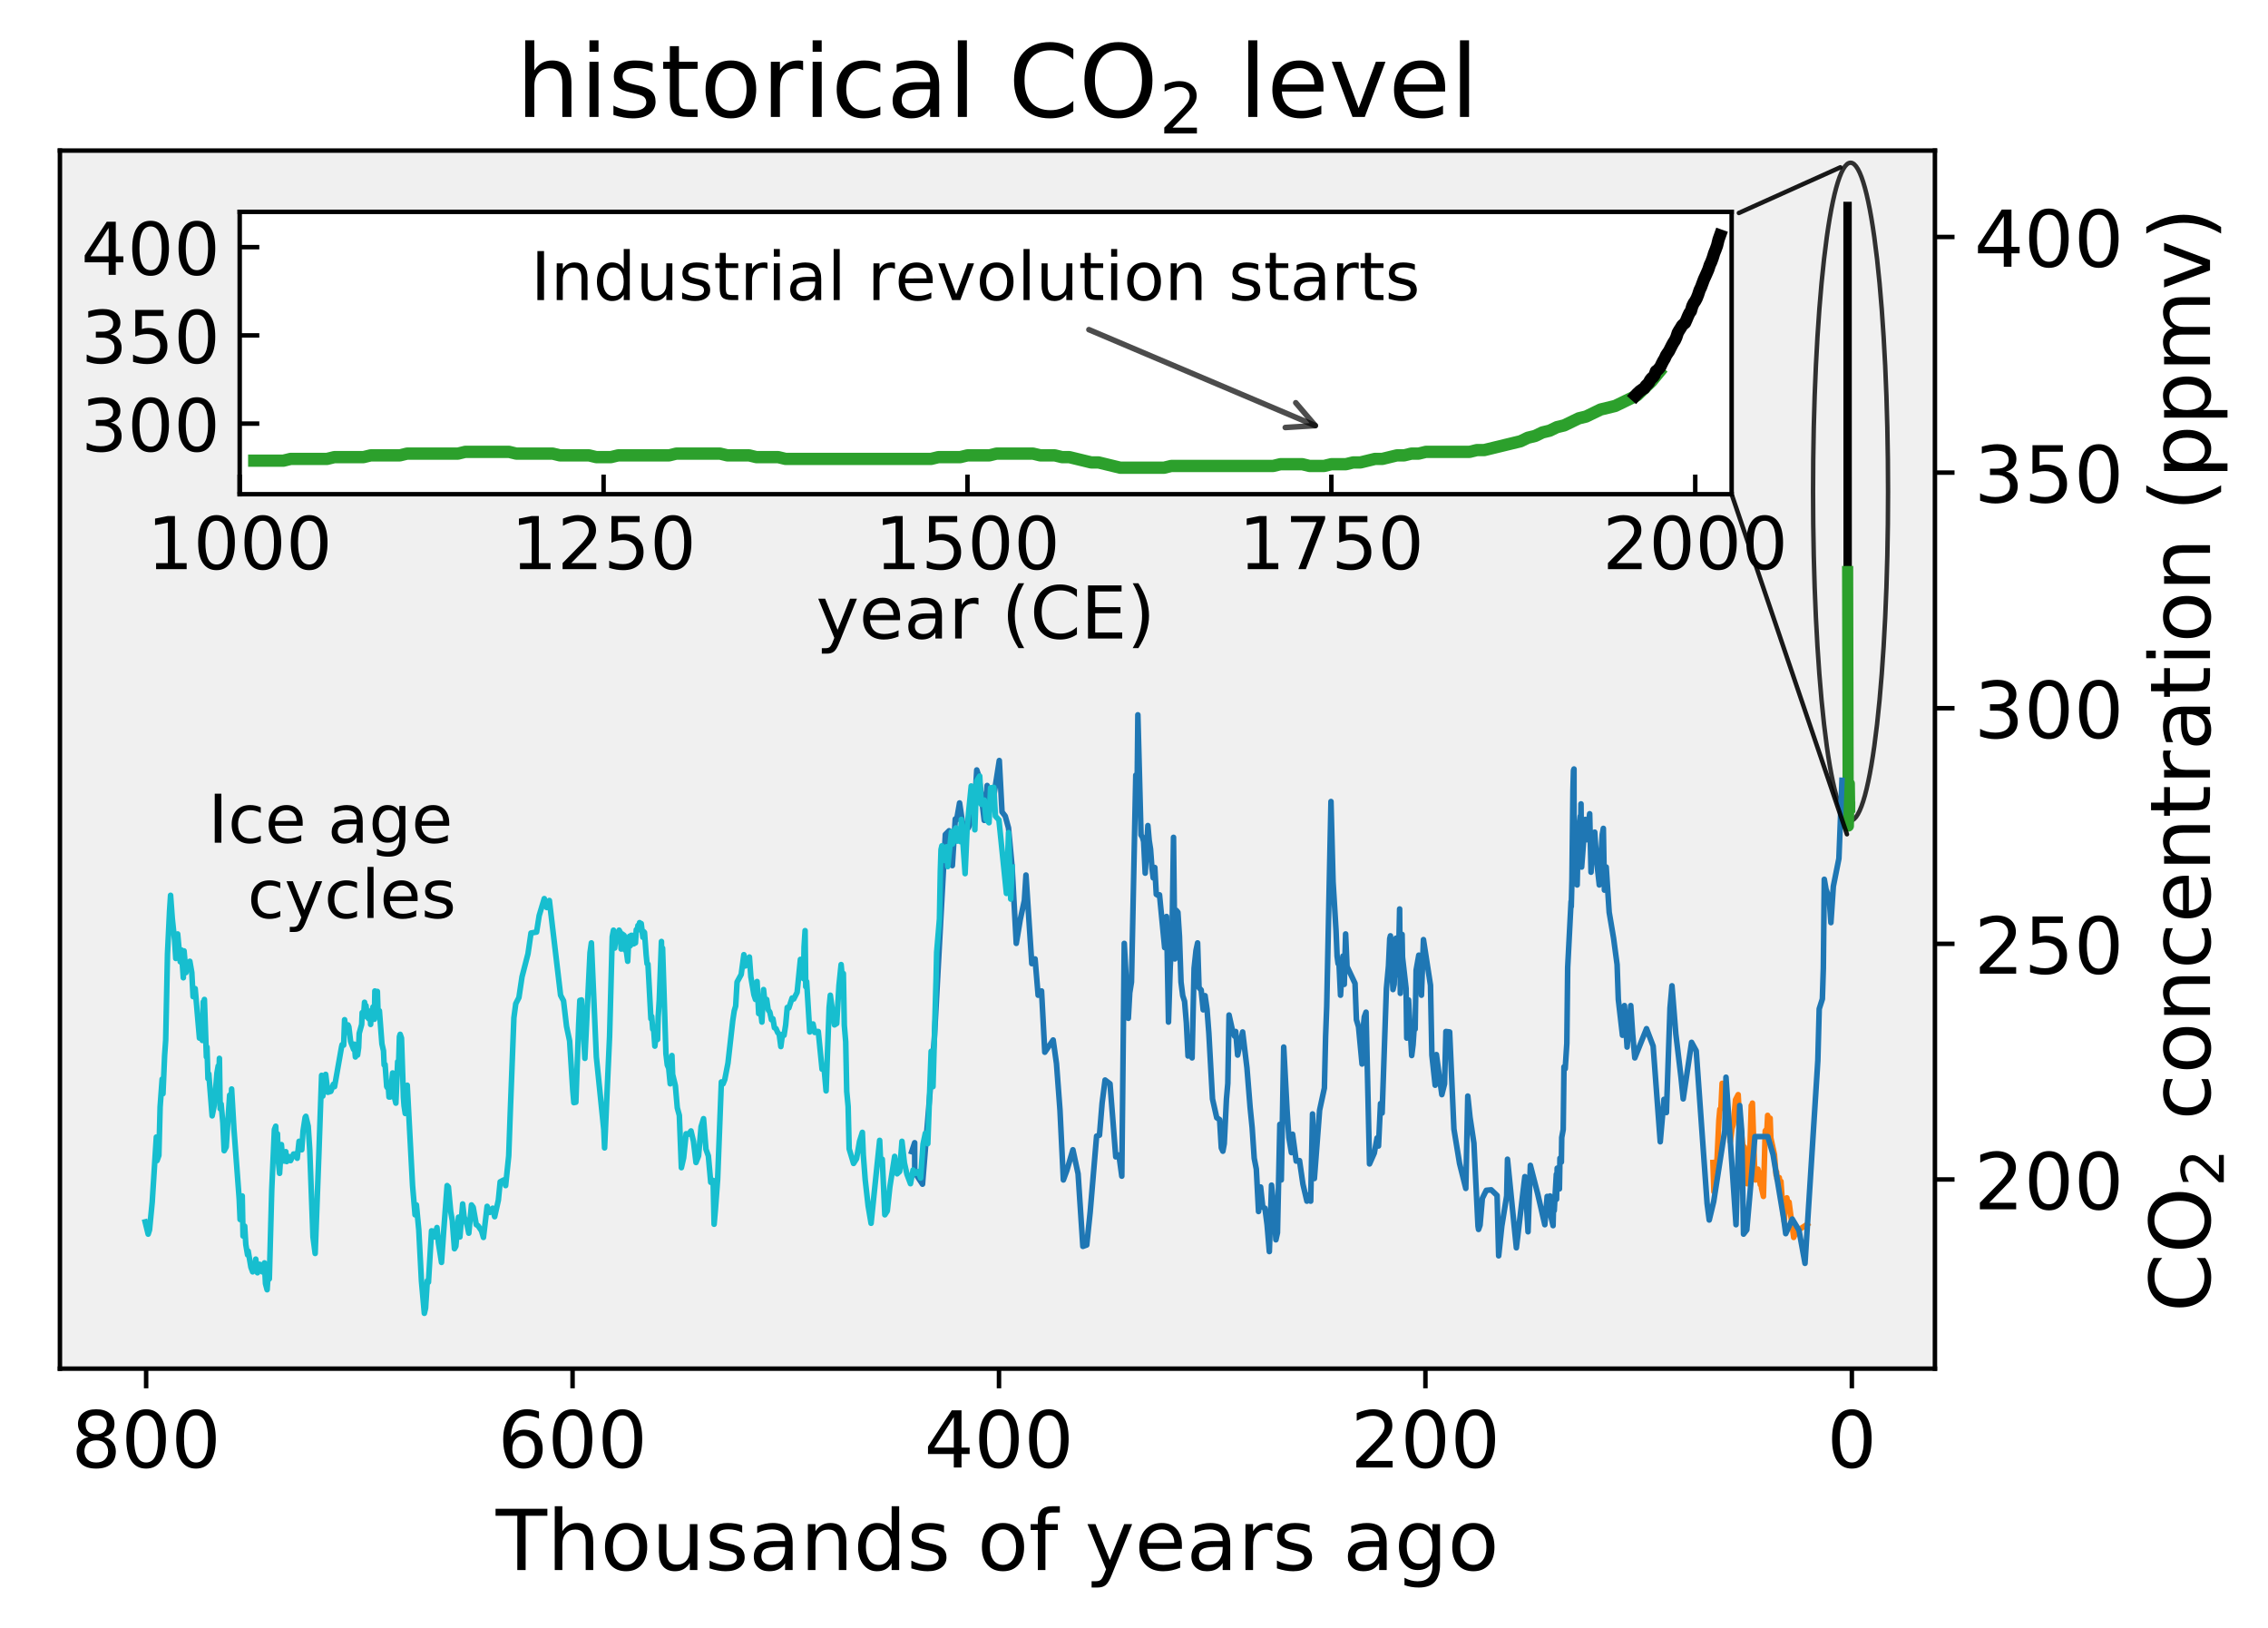<?xml version="1.0" encoding="utf-8" standalone="no"?>
<!DOCTYPE svg PUBLIC "-//W3C//DTD SVG 1.1//EN"
  "http://www.w3.org/Graphics/SVG/1.1/DTD/svg11.dtd">
<!-- Created with matplotlib (http://matplotlib.org/) -->
<svg height="290.584pt" version="1.1" viewBox="0 0 404.973 290.584" width="404.973pt" xmlns="http://www.w3.org/2000/svg" xmlns:xlink="http://www.w3.org/1999/xlink">
 <defs>
  <style type="text/css">
*{stroke-linecap:butt;stroke-linejoin:round;}
  </style>
 </defs>
 <g id="figure_1">
  <g id="patch_1">
   <path d="M 0 290.584 
L 404.973 290.584 
L 404.973 0 
L 0 0 
z
" style="fill:#ffffff;"/>
  </g>
  <g id="axes_1">
   <g id="patch_2">
    <path d="M 10.7 244.317 
L 345.5 244.317 
L 345.5 26.877 
L 10.7 26.877 
z
" style="fill:#f0f0f0;"/>
   </g>
   <g id="patch_3">
    <path clip-path="url(#pa983050e79)" d="M 330.434 146.469 
C 332.21 146.469 333.913 140.283 335.169 129.274 
C 336.424 118.264 337.13 103.33 337.13 87.76 
C 337.13 72.191 336.424 57.256 335.169 46.247 
C 333.913 35.238 332.21 29.052 330.434 29.052 
C 328.658 29.052 326.955 35.238 325.699 46.247 
C 324.444 57.256 323.738 72.191 323.738 87.76 
C 323.738 103.33 324.444 118.264 325.699 129.274 
C 326.955 140.283 328.658 146.469 330.434 146.469 
z
" style="fill:none;opacity:0.8;stroke:#000000;stroke-linejoin:miter;stroke-width:0.8;"/>
   </g>
   <g id="matplotlib.axis_1">
    <g id="xtick_1">
     <g id="line2d_1">
      <defs>
       <path d="M 0 0 
L 0 3.5 
" id="mcc262f0fd6" style="stroke:#000000;stroke-width:0.8;"/>
      </defs>
      <g>
       <use style="stroke:#000000;stroke-width:0.8;" x="330.666" xlink:href="#mcc262f0fd6" y="244.317"/>
      </g>
     </g>
     <g id="text_1">
      <!-- 0 -->
      <defs>
       <path d="M 31.781 66.406 
Q 24.172 66.406 20.328 58.906 
Q 16.5 51.422 16.5 36.375 
Q 16.5 21.391 20.328 13.891 
Q 24.172 6.391 31.781 6.391 
Q 39.453 6.391 43.281 13.891 
Q 47.125 21.391 47.125 36.375 
Q 47.125 51.422 43.281 58.906 
Q 39.453 66.406 31.781 66.406 
z
M 31.781 74.219 
Q 44.047 74.219 50.516 64.516 
Q 56.984 54.828 56.984 36.375 
Q 56.984 17.969 50.516 8.266 
Q 44.047 -1.422 31.781 -1.422 
Q 19.531 -1.422 13.062 8.266 
Q 6.594 17.969 6.594 36.375 
Q 6.594 54.828 13.062 64.516 
Q 19.531 74.219 31.781 74.219 
z
" id="DejaVuSans-30"/>
      </defs>
      <g transform="translate(326.213 261.955)scale(0.14 -0.14)">
       <use xlink:href="#DejaVuSans-30"/>
      </g>
     </g>
    </g>
    <g id="xtick_2">
     <g id="line2d_2">
      <g>
       <use style="stroke:#000000;stroke-width:0.8;" x="254.523" xlink:href="#mcc262f0fd6" y="244.317"/>
      </g>
     </g>
     <g id="text_2">
      <!-- 200 -->
      <defs>
       <path d="M 19.188 8.297 
L 53.609 8.297 
L 53.609 0 
L 7.328 0 
L 7.328 8.297 
Q 12.938 14.109 22.625 23.891 
Q 32.328 33.688 34.812 36.531 
Q 39.547 41.844 41.422 45.531 
Q 43.312 49.219 43.312 52.781 
Q 43.312 58.594 39.234 62.25 
Q 35.156 65.922 28.609 65.922 
Q 23.969 65.922 18.812 64.312 
Q 13.672 62.703 7.812 59.422 
L 7.812 69.391 
Q 13.766 71.781 18.938 73 
Q 24.125 74.219 28.422 74.219 
Q 39.75 74.219 46.484 68.547 
Q 53.219 62.891 53.219 53.422 
Q 53.219 48.922 51.531 44.891 
Q 49.859 40.875 45.406 35.406 
Q 44.188 33.984 37.641 27.219 
Q 31.109 20.453 19.188 8.297 
z
" id="DejaVuSans-32"/>
      </defs>
      <g transform="translate(241.162 261.955)scale(0.14 -0.14)">
       <use xlink:href="#DejaVuSans-32"/>
       <use x="63.623" xlink:href="#DejaVuSans-30"/>
       <use x="127.246" xlink:href="#DejaVuSans-30"/>
      </g>
     </g>
    </g>
    <g id="xtick_3">
     <g id="line2d_3">
      <g>
       <use style="stroke:#000000;stroke-width:0.8;" x="178.38" xlink:href="#mcc262f0fd6" y="244.317"/>
      </g>
     </g>
     <g id="text_3">
      <!-- 400 -->
      <defs>
       <path d="M 37.797 64.312 
L 12.891 25.391 
L 37.797 25.391 
z
M 35.203 72.906 
L 47.609 72.906 
L 47.609 25.391 
L 58.016 25.391 
L 58.016 17.188 
L 47.609 17.188 
L 47.609 0 
L 37.797 0 
L 37.797 17.188 
L 4.891 17.188 
L 4.891 26.703 
z
" id="DejaVuSans-34"/>
      </defs>
      <g transform="translate(165.019 261.955)scale(0.14 -0.14)">
       <use xlink:href="#DejaVuSans-34"/>
       <use x="63.623" xlink:href="#DejaVuSans-30"/>
       <use x="127.246" xlink:href="#DejaVuSans-30"/>
      </g>
     </g>
    </g>
    <g id="xtick_4">
     <g id="line2d_4">
      <g>
       <use style="stroke:#000000;stroke-width:0.8;" x="102.237" xlink:href="#mcc262f0fd6" y="244.317"/>
      </g>
     </g>
     <g id="text_4">
      <!-- 600 -->
      <defs>
       <path d="M 33.016 40.375 
Q 26.375 40.375 22.484 35.828 
Q 18.609 31.297 18.609 23.391 
Q 18.609 15.531 22.484 10.953 
Q 26.375 6.391 33.016 6.391 
Q 39.656 6.391 43.531 10.953 
Q 47.406 15.531 47.406 23.391 
Q 47.406 31.297 43.531 35.828 
Q 39.656 40.375 33.016 40.375 
z
M 52.594 71.297 
L 52.594 62.312 
Q 48.875 64.062 45.094 64.984 
Q 41.312 65.922 37.594 65.922 
Q 27.828 65.922 22.672 59.328 
Q 17.531 52.734 16.797 39.406 
Q 19.672 43.656 24.016 45.922 
Q 28.375 48.188 33.594 48.188 
Q 44.578 48.188 50.953 41.516 
Q 57.328 34.859 57.328 23.391 
Q 57.328 12.156 50.688 5.359 
Q 44.047 -1.422 33.016 -1.422 
Q 20.359 -1.422 13.672 8.266 
Q 6.984 17.969 6.984 36.375 
Q 6.984 53.656 15.188 63.938 
Q 23.391 74.219 37.203 74.219 
Q 40.922 74.219 44.703 73.484 
Q 48.484 72.75 52.594 71.297 
z
" id="DejaVuSans-36"/>
      </defs>
      <g transform="translate(88.876 261.955)scale(0.14 -0.14)">
       <use xlink:href="#DejaVuSans-36"/>
       <use x="63.623" xlink:href="#DejaVuSans-30"/>
       <use x="127.246" xlink:href="#DejaVuSans-30"/>
      </g>
     </g>
    </g>
    <g id="xtick_5">
     <g id="line2d_5">
      <g>
       <use style="stroke:#000000;stroke-width:0.8;" x="26.094" xlink:href="#mcc262f0fd6" y="244.317"/>
      </g>
     </g>
     <g id="text_5">
      <!-- 800 -->
      <defs>
       <path d="M 31.781 34.625 
Q 24.75 34.625 20.719 30.859 
Q 16.703 27.094 16.703 20.516 
Q 16.703 13.922 20.719 10.156 
Q 24.75 6.391 31.781 6.391 
Q 38.812 6.391 42.859 10.172 
Q 46.922 13.969 46.922 20.516 
Q 46.922 27.094 42.891 30.859 
Q 38.875 34.625 31.781 34.625 
z
M 21.922 38.812 
Q 15.578 40.375 12.031 44.719 
Q 8.5 49.078 8.5 55.328 
Q 8.5 64.062 14.719 69.141 
Q 20.953 74.219 31.781 74.219 
Q 42.672 74.219 48.875 69.141 
Q 55.078 64.062 55.078 55.328 
Q 55.078 49.078 51.531 44.719 
Q 48 40.375 41.703 38.812 
Q 48.828 37.156 52.797 32.312 
Q 56.781 27.484 56.781 20.516 
Q 56.781 9.906 50.312 4.234 
Q 43.844 -1.422 31.781 -1.422 
Q 19.734 -1.422 13.25 4.234 
Q 6.781 9.906 6.781 20.516 
Q 6.781 27.484 10.781 32.312 
Q 14.797 37.156 21.922 38.812 
z
M 18.312 54.391 
Q 18.312 48.734 21.844 45.562 
Q 25.391 42.391 31.781 42.391 
Q 38.141 42.391 41.719 45.562 
Q 45.312 48.734 45.312 54.391 
Q 45.312 60.062 41.719 63.234 
Q 38.141 66.406 31.781 66.406 
Q 25.391 66.406 21.844 63.234 
Q 18.312 60.062 18.312 54.391 
z
" id="DejaVuSans-38"/>
      </defs>
      <g transform="translate(12.733 261.955)scale(0.14 -0.14)">
       <use xlink:href="#DejaVuSans-38"/>
       <use x="63.623" xlink:href="#DejaVuSans-30"/>
       <use x="127.246" xlink:href="#DejaVuSans-30"/>
      </g>
     </g>
    </g>
    <g id="text_6">
     <!-- Thousands of years ago -->
     <defs>
      <path d="M -0.297 72.906 
L 61.375 72.906 
L 61.375 64.594 
L 35.5 64.594 
L 35.5 0 
L 25.594 0 
L 25.594 64.594 
L -0.297 64.594 
z
" id="DejaVuSans-54"/>
      <path d="M 54.891 33.016 
L 54.891 0 
L 45.906 0 
L 45.906 32.719 
Q 45.906 40.484 42.875 44.328 
Q 39.844 48.188 33.797 48.188 
Q 26.516 48.188 22.312 43.547 
Q 18.109 38.922 18.109 30.906 
L 18.109 0 
L 9.078 0 
L 9.078 75.984 
L 18.109 75.984 
L 18.109 46.188 
Q 21.344 51.125 25.703 53.562 
Q 30.078 56 35.797 56 
Q 45.219 56 50.047 50.172 
Q 54.891 44.344 54.891 33.016 
z
" id="DejaVuSans-68"/>
      <path d="M 30.609 48.391 
Q 23.391 48.391 19.188 42.75 
Q 14.984 37.109 14.984 27.297 
Q 14.984 17.484 19.156 11.844 
Q 23.344 6.203 30.609 6.203 
Q 37.797 6.203 41.984 11.859 
Q 46.188 17.531 46.188 27.297 
Q 46.188 37.016 41.984 42.703 
Q 37.797 48.391 30.609 48.391 
z
M 30.609 56 
Q 42.328 56 49.016 48.375 
Q 55.719 40.766 55.719 27.297 
Q 55.719 13.875 49.016 6.219 
Q 42.328 -1.422 30.609 -1.422 
Q 18.844 -1.422 12.172 6.219 
Q 5.516 13.875 5.516 27.297 
Q 5.516 40.766 12.172 48.375 
Q 18.844 56 30.609 56 
z
" id="DejaVuSans-6f"/>
      <path d="M 8.5 21.578 
L 8.5 54.688 
L 17.484 54.688 
L 17.484 21.922 
Q 17.484 14.156 20.5 10.266 
Q 23.531 6.391 29.594 6.391 
Q 36.859 6.391 41.078 11.031 
Q 45.312 15.672 45.312 23.688 
L 45.312 54.688 
L 54.297 54.688 
L 54.297 0 
L 45.312 0 
L 45.312 8.406 
Q 42.047 3.422 37.719 1 
Q 33.406 -1.422 27.688 -1.422 
Q 18.266 -1.422 13.375 4.438 
Q 8.5 10.297 8.5 21.578 
z
M 31.109 56 
z
" id="DejaVuSans-75"/>
      <path d="M 44.281 53.078 
L 44.281 44.578 
Q 40.484 46.531 36.375 47.5 
Q 32.281 48.484 27.875 48.484 
Q 21.188 48.484 17.844 46.438 
Q 14.5 44.391 14.5 40.281 
Q 14.5 37.156 16.891 35.375 
Q 19.281 33.594 26.516 31.984 
L 29.594 31.297 
Q 39.156 29.25 43.188 25.516 
Q 47.219 21.781 47.219 15.094 
Q 47.219 7.469 41.188 3.016 
Q 35.156 -1.422 24.609 -1.422 
Q 20.219 -1.422 15.453 -0.562 
Q 10.688 0.297 5.422 2 
L 5.422 11.281 
Q 10.406 8.688 15.234 7.391 
Q 20.062 6.109 24.812 6.109 
Q 31.156 6.109 34.562 8.281 
Q 37.984 10.453 37.984 14.406 
Q 37.984 18.062 35.516 20.016 
Q 33.062 21.969 24.703 23.781 
L 21.578 24.516 
Q 13.234 26.266 9.516 29.906 
Q 5.812 33.547 5.812 39.891 
Q 5.812 47.609 11.281 51.797 
Q 16.75 56 26.812 56 
Q 31.781 56 36.172 55.266 
Q 40.578 54.547 44.281 53.078 
z
" id="DejaVuSans-73"/>
      <path d="M 34.281 27.484 
Q 23.391 27.484 19.188 25 
Q 14.984 22.516 14.984 16.5 
Q 14.984 11.719 18.141 8.906 
Q 21.297 6.109 26.703 6.109 
Q 34.188 6.109 38.703 11.406 
Q 43.219 16.703 43.219 25.484 
L 43.219 27.484 
z
M 52.203 31.203 
L 52.203 0 
L 43.219 0 
L 43.219 8.297 
Q 40.141 3.328 35.547 0.953 
Q 30.953 -1.422 24.312 -1.422 
Q 15.922 -1.422 10.953 3.297 
Q 6 8.016 6 15.922 
Q 6 25.141 12.172 29.828 
Q 18.359 34.516 30.609 34.516 
L 43.219 34.516 
L 43.219 35.406 
Q 43.219 41.609 39.141 45 
Q 35.062 48.391 27.688 48.391 
Q 23 48.391 18.547 47.266 
Q 14.109 46.141 10.016 43.891 
L 10.016 52.203 
Q 14.938 54.109 19.578 55.047 
Q 24.219 56 28.609 56 
Q 40.484 56 46.344 49.844 
Q 52.203 43.703 52.203 31.203 
z
" id="DejaVuSans-61"/>
      <path d="M 54.891 33.016 
L 54.891 0 
L 45.906 0 
L 45.906 32.719 
Q 45.906 40.484 42.875 44.328 
Q 39.844 48.188 33.797 48.188 
Q 26.516 48.188 22.312 43.547 
Q 18.109 38.922 18.109 30.906 
L 18.109 0 
L 9.078 0 
L 9.078 54.688 
L 18.109 54.688 
L 18.109 46.188 
Q 21.344 51.125 25.703 53.562 
Q 30.078 56 35.797 56 
Q 45.219 56 50.047 50.172 
Q 54.891 44.344 54.891 33.016 
z
" id="DejaVuSans-6e"/>
      <path d="M 45.406 46.391 
L 45.406 75.984 
L 54.391 75.984 
L 54.391 0 
L 45.406 0 
L 45.406 8.203 
Q 42.578 3.328 38.25 0.953 
Q 33.938 -1.422 27.875 -1.422 
Q 17.969 -1.422 11.734 6.484 
Q 5.516 14.406 5.516 27.297 
Q 5.516 40.188 11.734 48.094 
Q 17.969 56 27.875 56 
Q 33.938 56 38.25 53.625 
Q 42.578 51.266 45.406 46.391 
z
M 14.797 27.297 
Q 14.797 17.391 18.875 11.75 
Q 22.953 6.109 30.078 6.109 
Q 37.203 6.109 41.297 11.75 
Q 45.406 17.391 45.406 27.297 
Q 45.406 37.203 41.297 42.844 
Q 37.203 48.484 30.078 48.484 
Q 22.953 48.484 18.875 42.844 
Q 14.797 37.203 14.797 27.297 
z
" id="DejaVuSans-64"/>
      <path id="DejaVuSans-20"/>
      <path d="M 37.109 75.984 
L 37.109 68.5 
L 28.516 68.5 
Q 23.688 68.5 21.797 66.547 
Q 19.922 64.594 19.922 59.516 
L 19.922 54.688 
L 34.719 54.688 
L 34.719 47.703 
L 19.922 47.703 
L 19.922 0 
L 10.891 0 
L 10.891 47.703 
L 2.297 47.703 
L 2.297 54.688 
L 10.891 54.688 
L 10.891 58.5 
Q 10.891 67.625 15.141 71.797 
Q 19.391 75.984 28.609 75.984 
z
" id="DejaVuSans-66"/>
      <path d="M 32.172 -5.078 
Q 28.375 -14.844 24.75 -17.812 
Q 21.141 -20.797 15.094 -20.797 
L 7.906 -20.797 
L 7.906 -13.281 
L 13.188 -13.281 
Q 16.891 -13.281 18.938 -11.516 
Q 21 -9.766 23.484 -3.219 
L 25.094 0.875 
L 2.984 54.688 
L 12.5 54.688 
L 29.594 11.922 
L 46.688 54.688 
L 56.203 54.688 
z
" id="DejaVuSans-79"/>
      <path d="M 56.203 29.594 
L 56.203 25.203 
L 14.891 25.203 
Q 15.484 15.922 20.484 11.062 
Q 25.484 6.203 34.422 6.203 
Q 39.594 6.203 44.453 7.469 
Q 49.312 8.734 54.109 11.281 
L 54.109 2.781 
Q 49.266 0.734 44.188 -0.344 
Q 39.109 -1.422 33.891 -1.422 
Q 20.797 -1.422 13.156 6.188 
Q 5.516 13.812 5.516 26.812 
Q 5.516 40.234 12.766 48.109 
Q 20.016 56 32.328 56 
Q 43.359 56 49.781 48.891 
Q 56.203 41.797 56.203 29.594 
z
M 47.219 32.234 
Q 47.125 39.594 43.094 43.984 
Q 39.062 48.391 32.422 48.391 
Q 24.906 48.391 20.391 44.141 
Q 15.875 39.891 15.188 32.172 
z
" id="DejaVuSans-65"/>
      <path d="M 41.109 46.297 
Q 39.594 47.172 37.812 47.578 
Q 36.031 48 33.891 48 
Q 26.266 48 22.188 43.047 
Q 18.109 38.094 18.109 28.812 
L 18.109 0 
L 9.078 0 
L 9.078 54.688 
L 18.109 54.688 
L 18.109 46.188 
Q 20.953 51.172 25.484 53.578 
Q 30.031 56 36.531 56 
Q 37.453 56 38.578 55.875 
Q 39.703 55.766 41.062 55.516 
z
" id="DejaVuSans-72"/>
      <path d="M 45.406 27.984 
Q 45.406 37.75 41.375 43.109 
Q 37.359 48.484 30.078 48.484 
Q 22.859 48.484 18.828 43.109 
Q 14.797 37.75 14.797 27.984 
Q 14.797 18.266 18.828 12.891 
Q 22.859 7.516 30.078 7.516 
Q 37.359 7.516 41.375 12.891 
Q 45.406 18.266 45.406 27.984 
z
M 54.391 6.781 
Q 54.391 -7.172 48.188 -13.984 
Q 42 -20.797 29.203 -20.797 
Q 24.469 -20.797 20.266 -20.094 
Q 16.062 -19.391 12.109 -17.922 
L 12.109 -9.188 
Q 16.062 -11.328 19.922 -12.344 
Q 23.781 -13.375 27.781 -13.375 
Q 36.625 -13.375 41.016 -8.766 
Q 45.406 -4.156 45.406 5.172 
L 45.406 9.625 
Q 42.625 4.781 38.281 2.391 
Q 33.938 0 27.875 0 
Q 17.828 0 11.672 7.656 
Q 5.516 15.328 5.516 27.984 
Q 5.516 40.672 11.672 48.328 
Q 17.828 56 27.875 56 
Q 33.938 56 38.281 53.609 
Q 42.625 51.219 45.406 46.391 
L 45.406 54.688 
L 54.391 54.688 
z
" id="DejaVuSans-67"/>
     </defs>
     <g transform="translate(88.532 280.264)scale(0.15 -0.15)">
      <use xlink:href="#DejaVuSans-54"/>
      <use x="61.084" xlink:href="#DejaVuSans-68"/>
      <use x="124.463" xlink:href="#DejaVuSans-6f"/>
      <use x="185.645" xlink:href="#DejaVuSans-75"/>
      <use x="249.023" xlink:href="#DejaVuSans-73"/>
      <use x="301.123" xlink:href="#DejaVuSans-61"/>
      <use x="362.402" xlink:href="#DejaVuSans-6e"/>
      <use x="425.781" xlink:href="#DejaVuSans-64"/>
      <use x="489.258" xlink:href="#DejaVuSans-73"/>
      <use x="541.357" xlink:href="#DejaVuSans-20"/>
      <use x="573.145" xlink:href="#DejaVuSans-6f"/>
      <use x="634.326" xlink:href="#DejaVuSans-66"/>
      <use x="669.531" xlink:href="#DejaVuSans-20"/>
      <use x="701.318" xlink:href="#DejaVuSans-79"/>
      <use x="760.498" xlink:href="#DejaVuSans-65"/>
      <use x="822.021" xlink:href="#DejaVuSans-61"/>
      <use x="883.301" xlink:href="#DejaVuSans-72"/>
      <use x="924.414" xlink:href="#DejaVuSans-73"/>
      <use x="976.514" xlink:href="#DejaVuSans-20"/>
      <use x="1008.301" xlink:href="#DejaVuSans-61"/>
      <use x="1069.58" xlink:href="#DejaVuSans-67"/>
      <use x="1133.057" xlink:href="#DejaVuSans-6f"/>
     </g>
    </g>
   </g>
   <g id="matplotlib.axis_2">
    <g id="ytick_1">
     <g id="line2d_6">
      <defs>
       <path d="M 0 0 
L 3.5 0 
" id="m02280c1143" style="stroke:#000000;stroke-width:0.8;"/>
      </defs>
      <g>
       <use style="stroke:#000000;stroke-width:0.8;" x="345.5" xlink:href="#m02280c1143" y="210.543"/>
      </g>
     </g>
     <g id="text_7">
      <!-- 200 -->
      <g transform="translate(352.5 215.862)scale(0.14 -0.14)">
       <use xlink:href="#DejaVuSans-32"/>
       <use x="63.623" xlink:href="#DejaVuSans-30"/>
       <use x="127.246" xlink:href="#DejaVuSans-30"/>
      </g>
     </g>
    </g>
    <g id="ytick_2">
     <g id="line2d_7">
      <g>
       <use style="stroke:#000000;stroke-width:0.8;" x="345.5" xlink:href="#m02280c1143" y="168.482"/>
      </g>
     </g>
     <g id="text_8">
      <!-- 250 -->
      <defs>
       <path d="M 10.797 72.906 
L 49.516 72.906 
L 49.516 64.594 
L 19.828 64.594 
L 19.828 46.734 
Q 21.969 47.469 24.109 47.828 
Q 26.266 48.188 28.422 48.188 
Q 40.625 48.188 47.75 41.5 
Q 54.891 34.812 54.891 23.391 
Q 54.891 11.625 47.562 5.094 
Q 40.234 -1.422 26.906 -1.422 
Q 22.312 -1.422 17.547 -0.641 
Q 12.797 0.141 7.719 1.703 
L 7.719 11.625 
Q 12.109 9.234 16.797 8.062 
Q 21.484 6.891 26.703 6.891 
Q 35.156 6.891 40.078 11.328 
Q 45.016 15.766 45.016 23.391 
Q 45.016 31 40.078 35.438 
Q 35.156 39.891 26.703 39.891 
Q 22.75 39.891 18.812 39.016 
Q 14.891 38.141 10.797 36.281 
z
" id="DejaVuSans-35"/>
      </defs>
      <g transform="translate(352.5 173.801)scale(0.14 -0.14)">
       <use xlink:href="#DejaVuSans-32"/>
       <use x="63.623" xlink:href="#DejaVuSans-35"/>
       <use x="127.246" xlink:href="#DejaVuSans-30"/>
      </g>
     </g>
    </g>
    <g id="ytick_3">
     <g id="line2d_8">
      <g>
       <use style="stroke:#000000;stroke-width:0.8;" x="345.5" xlink:href="#m02280c1143" y="126.422"/>
      </g>
     </g>
     <g id="text_9">
      <!-- 300 -->
      <defs>
       <path d="M 40.578 39.312 
Q 47.656 37.797 51.625 33 
Q 55.609 28.219 55.609 21.188 
Q 55.609 10.406 48.188 4.484 
Q 40.766 -1.422 27.094 -1.422 
Q 22.516 -1.422 17.656 -0.516 
Q 12.797 0.391 7.625 2.203 
L 7.625 11.719 
Q 11.719 9.328 16.594 8.109 
Q 21.484 6.891 26.812 6.891 
Q 36.078 6.891 40.938 10.547 
Q 45.797 14.203 45.797 21.188 
Q 45.797 27.641 41.281 31.266 
Q 36.766 34.906 28.719 34.906 
L 20.219 34.906 
L 20.219 43.016 
L 29.109 43.016 
Q 36.375 43.016 40.234 45.922 
Q 44.094 48.828 44.094 54.297 
Q 44.094 59.906 40.109 62.906 
Q 36.141 65.922 28.719 65.922 
Q 24.656 65.922 20.016 65.031 
Q 15.375 64.156 9.812 62.312 
L 9.812 71.094 
Q 15.438 72.656 20.344 73.438 
Q 25.25 74.219 29.594 74.219 
Q 40.828 74.219 47.359 69.109 
Q 53.906 64.016 53.906 55.328 
Q 53.906 49.266 50.438 45.094 
Q 46.969 40.922 40.578 39.312 
z
" id="DejaVuSans-33"/>
      </defs>
      <g transform="translate(352.5 131.741)scale(0.14 -0.14)">
       <use xlink:href="#DejaVuSans-33"/>
       <use x="63.623" xlink:href="#DejaVuSans-30"/>
       <use x="127.246" xlink:href="#DejaVuSans-30"/>
      </g>
     </g>
    </g>
    <g id="ytick_4">
     <g id="line2d_9">
      <g>
       <use style="stroke:#000000;stroke-width:0.8;" x="345.5" xlink:href="#m02280c1143" y="84.361"/>
      </g>
     </g>
     <g id="text_10">
      <!-- 350 -->
      <g transform="translate(352.5 89.68)scale(0.14 -0.14)">
       <use xlink:href="#DejaVuSans-33"/>
       <use x="63.623" xlink:href="#DejaVuSans-35"/>
       <use x="127.246" xlink:href="#DejaVuSans-30"/>
      </g>
     </g>
    </g>
    <g id="ytick_5">
     <g id="line2d_10">
      <g>
       <use style="stroke:#000000;stroke-width:0.8;" x="345.5" xlink:href="#m02280c1143" y="42.3"/>
      </g>
     </g>
     <g id="text_11">
      <!-- 400 -->
      <g transform="translate(352.5 47.619)scale(0.14 -0.14)">
       <use xlink:href="#DejaVuSans-34"/>
       <use x="63.623" xlink:href="#DejaVuSans-30"/>
       <use x="127.246" xlink:href="#DejaVuSans-30"/>
      </g>
     </g>
    </g>
    <g id="text_12">
     <!-- CO$_2$ concentration (ppmv) -->
     <defs>
      <path d="M 64.406 67.281 
L 64.406 56.891 
Q 59.422 61.531 53.781 63.812 
Q 48.141 66.109 41.797 66.109 
Q 29.297 66.109 22.656 58.469 
Q 16.016 50.828 16.016 36.375 
Q 16.016 21.969 22.656 14.328 
Q 29.297 6.688 41.797 6.688 
Q 48.141 6.688 53.781 8.984 
Q 59.422 11.281 64.406 15.922 
L 64.406 5.609 
Q 59.234 2.094 53.438 0.328 
Q 47.656 -1.422 41.219 -1.422 
Q 24.656 -1.422 15.125 8.703 
Q 5.609 18.844 5.609 36.375 
Q 5.609 53.953 15.125 64.078 
Q 24.656 74.219 41.219 74.219 
Q 47.75 74.219 53.531 72.484 
Q 59.328 70.75 64.406 67.281 
z
" id="DejaVuSans-43"/>
      <path d="M 39.406 66.219 
Q 28.656 66.219 22.328 58.203 
Q 16.016 50.203 16.016 36.375 
Q 16.016 22.609 22.328 14.594 
Q 28.656 6.594 39.406 6.594 
Q 50.141 6.594 56.422 14.594 
Q 62.703 22.609 62.703 36.375 
Q 62.703 50.203 56.422 58.203 
Q 50.141 66.219 39.406 66.219 
z
M 39.406 74.219 
Q 54.734 74.219 63.906 63.938 
Q 73.094 53.656 73.094 36.375 
Q 73.094 19.141 63.906 8.859 
Q 54.734 -1.422 39.406 -1.422 
Q 24.031 -1.422 14.812 8.828 
Q 5.609 19.094 5.609 36.375 
Q 5.609 53.656 14.812 63.938 
Q 24.031 74.219 39.406 74.219 
z
" id="DejaVuSans-4f"/>
      <path d="M 48.781 52.594 
L 48.781 44.188 
Q 44.969 46.297 41.141 47.344 
Q 37.312 48.391 33.406 48.391 
Q 24.656 48.391 19.812 42.844 
Q 14.984 37.312 14.984 27.297 
Q 14.984 17.281 19.812 11.734 
Q 24.656 6.203 33.406 6.203 
Q 37.312 6.203 41.141 7.25 
Q 44.969 8.297 48.781 10.406 
L 48.781 2.094 
Q 45.016 0.344 40.984 -0.531 
Q 36.969 -1.422 32.422 -1.422 
Q 20.062 -1.422 12.781 6.344 
Q 5.516 14.109 5.516 27.297 
Q 5.516 40.672 12.859 48.328 
Q 20.219 56 33.016 56 
Q 37.156 56 41.109 55.141 
Q 45.062 54.297 48.781 52.594 
z
" id="DejaVuSans-63"/>
      <path d="M 18.312 70.219 
L 18.312 54.688 
L 36.812 54.688 
L 36.812 47.703 
L 18.312 47.703 
L 18.312 18.016 
Q 18.312 11.328 20.141 9.422 
Q 21.969 7.516 27.594 7.516 
L 36.812 7.516 
L 36.812 0 
L 27.594 0 
Q 17.188 0 13.234 3.875 
Q 9.281 7.766 9.281 18.016 
L 9.281 47.703 
L 2.688 47.703 
L 2.688 54.688 
L 9.281 54.688 
L 9.281 70.219 
z
" id="DejaVuSans-74"/>
      <path d="M 9.422 54.688 
L 18.406 54.688 
L 18.406 0 
L 9.422 0 
z
M 9.422 75.984 
L 18.406 75.984 
L 18.406 64.594 
L 9.422 64.594 
z
" id="DejaVuSans-69"/>
      <path d="M 31 75.875 
Q 24.469 64.656 21.281 53.656 
Q 18.109 42.672 18.109 31.391 
Q 18.109 20.125 21.312 9.062 
Q 24.516 -2 31 -13.188 
L 23.188 -13.188 
Q 15.875 -1.703 12.234 9.375 
Q 8.594 20.453 8.594 31.391 
Q 8.594 42.281 12.203 53.312 
Q 15.828 64.359 23.188 75.875 
z
" id="DejaVuSans-28"/>
      <path d="M 18.109 8.203 
L 18.109 -20.797 
L 9.078 -20.797 
L 9.078 54.688 
L 18.109 54.688 
L 18.109 46.391 
Q 20.953 51.266 25.266 53.625 
Q 29.594 56 35.594 56 
Q 45.562 56 51.781 48.094 
Q 58.016 40.188 58.016 27.297 
Q 58.016 14.406 51.781 6.484 
Q 45.562 -1.422 35.594 -1.422 
Q 29.594 -1.422 25.266 0.953 
Q 20.953 3.328 18.109 8.203 
z
M 48.688 27.297 
Q 48.688 37.203 44.609 42.844 
Q 40.531 48.484 33.406 48.484 
Q 26.266 48.484 22.188 42.844 
Q 18.109 37.203 18.109 27.297 
Q 18.109 17.391 22.188 11.75 
Q 26.266 6.109 33.406 6.109 
Q 40.531 6.109 44.609 11.75 
Q 48.688 17.391 48.688 27.297 
z
" id="DejaVuSans-70"/>
      <path d="M 52 44.188 
Q 55.375 50.25 60.062 53.125 
Q 64.75 56 71.094 56 
Q 79.641 56 84.281 50.016 
Q 88.922 44.047 88.922 33.016 
L 88.922 0 
L 79.891 0 
L 79.891 32.719 
Q 79.891 40.578 77.094 44.375 
Q 74.312 48.188 68.609 48.188 
Q 61.625 48.188 57.562 43.547 
Q 53.516 38.922 53.516 30.906 
L 53.516 0 
L 44.484 0 
L 44.484 32.719 
Q 44.484 40.625 41.703 44.406 
Q 38.922 48.188 33.109 48.188 
Q 26.219 48.188 22.156 43.531 
Q 18.109 38.875 18.109 30.906 
L 18.109 0 
L 9.078 0 
L 9.078 54.688 
L 18.109 54.688 
L 18.109 46.188 
Q 21.188 51.219 25.484 53.609 
Q 29.781 56 35.688 56 
Q 41.656 56 45.828 52.969 
Q 50 49.953 52 44.188 
z
" id="DejaVuSans-6d"/>
      <path d="M 2.984 54.688 
L 12.5 54.688 
L 29.594 8.797 
L 46.688 54.688 
L 56.203 54.688 
L 35.688 0 
L 23.484 0 
z
" id="DejaVuSans-76"/>
      <path d="M 8.016 75.875 
L 15.828 75.875 
Q 23.141 64.359 26.781 53.312 
Q 30.422 42.281 30.422 31.391 
Q 30.422 20.453 26.781 9.375 
Q 23.141 -1.703 15.828 -13.188 
L 8.016 -13.188 
Q 14.5 -2 17.703 9.062 
Q 20.906 20.125 20.906 31.391 
Q 20.906 42.672 17.703 53.656 
Q 14.5 64.656 8.016 75.875 
z
" id="DejaVuSans-29"/>
     </defs>
     <g transform="translate(394.623 234.222)rotate(-90)scale(0.15 -0.15)">
      <use transform="translate(0 0.016)" xlink:href="#DejaVuSans-43"/>
      <use transform="translate(69.824 0.016)" xlink:href="#DejaVuSans-4f"/>
      <use transform="translate(149.492 -16.391)scale(0.7)" xlink:href="#DejaVuSans-32"/>
      <use transform="translate(196.763 0.016)" xlink:href="#DejaVuSans-20"/>
      <use transform="translate(228.55 0.016)" xlink:href="#DejaVuSans-63"/>
      <use transform="translate(283.53 0.016)" xlink:href="#DejaVuSans-6f"/>
      <use transform="translate(344.712 0.016)" xlink:href="#DejaVuSans-6e"/>
      <use transform="translate(408.091 0.016)" xlink:href="#DejaVuSans-63"/>
      <use transform="translate(463.071 0.016)" xlink:href="#DejaVuSans-65"/>
      <use transform="translate(524.595 0.016)" xlink:href="#DejaVuSans-6e"/>
      <use transform="translate(587.974 0.016)" xlink:href="#DejaVuSans-74"/>
      <use transform="translate(627.183 0.016)" xlink:href="#DejaVuSans-72"/>
      <use transform="translate(668.296 0.016)" xlink:href="#DejaVuSans-61"/>
      <use transform="translate(729.575 0.016)" xlink:href="#DejaVuSans-74"/>
      <use transform="translate(768.784 0.016)" xlink:href="#DejaVuSans-69"/>
      <use transform="translate(796.567 0.016)" xlink:href="#DejaVuSans-6f"/>
      <use transform="translate(857.749 0.016)" xlink:href="#DejaVuSans-6e"/>
      <use transform="translate(921.128 0.016)" xlink:href="#DejaVuSans-20"/>
      <use transform="translate(952.915 0.016)" xlink:href="#DejaVuSans-28"/>
      <use transform="translate(991.929 0.016)" xlink:href="#DejaVuSans-70"/>
      <use transform="translate(1055.405 0.016)" xlink:href="#DejaVuSans-70"/>
      <use transform="translate(1118.882 0.016)" xlink:href="#DejaVuSans-6d"/>
      <use transform="translate(1216.294 0.016)" xlink:href="#DejaVuSans-76"/>
      <use transform="translate(1275.474 0.016)" xlink:href="#DejaVuSans-29"/>
     </g>
    </g>
   </g>
   <g id="line2d_11">
    <path clip-path="url(#pa983050e79)" d="M 329.921 112.978 
L 329.92 112.197 
L 329.92 111.578 
L 329.919 110.898 
L 329.919 110.445 
L 329.919 109.92 
L 329.918 109.567 
L 329.918 108.446 
L 329.917 107.763 
L 329.917 107.032 
L 329.917 105.709 
L 329.916 104.816 
L 329.916 104.282 
L 329.916 103.324 
L 329.915 101.457 
L 329.915 100.98 
L 329.914 100.216 
L 329.914 99.375 
L 329.914 97.904 
L 329.913 96.555 
L 329.913 95.422 
L 329.913 93.879 
L 329.912 92.828 
L 329.912 91.821 
L 329.911 90.434 
L 329.911 89.054 
L 329.911 87.807 
L 329.91 86.756 
L 329.91 85.258 
L 329.909 83.112 
L 329.909 81.914 
L 329.909 80.84 
L 329.908 79.657 
L 329.908 79 
L 329.908 78.439 
L 329.907 76.886 
L 329.907 75.211 
L 329.906 73.728 
L 329.906 72.783 
L 329.906 70.372 
L 329.905 68.956 
L 329.905 67.978 
L 329.905 66.679 
L 329.904 64.932 
L 329.904 62.794 
L 329.903 61.343 
L 329.903 59.459 
L 329.903 57.603 
L 329.902 56.102 
L 329.902 54.541 
L 329.901 52.934 
L 329.901 50.796 
L 329.901 49.325 
L 329.9 47.457 
L 329.9 45.188 
L 329.9 43.467 
L 329.899 41.556 
L 329.899 38.702 
L 329.898 36.761 
" style="fill:none;stroke:#000000;stroke-linecap:square;stroke-width:1.5;"/>
   </g>
   <g id="line2d_12">
    <path clip-path="url(#pa983050e79)" d="M 330.282 144.087 
L 330.274 144.087 
L 330.215 139.881 
L 330.158 141.563 
L 330.152 141.563 
L 330.044 147.452 
L 330.088 140.722 
L 330.031 146.611 
L 330.015 146.611 
L 329.914 102.026 
L 329.914 102.026 
" style="fill:none;stroke:#2ca02c;stroke-linecap:square;stroke-width:2;"/>
   </g>
   <g id="line2d_13">
    <path clip-path="url(#pa983050e79)" d="M 322.726 218.535 
L 320.783 219.796 
L 320.278 220.89 
L 319.452 214.581 
L 319.347 215.506 
L 319.063 213.824 
L 318.793 215.59 
L 318.589 218.03 
L 318.348 216.011 
L 318.005 210.88 
L 317.855 211.3 
L 317.707 210.207 
L 317.299 210.459 
L 317.231 209.197 
L 317.14 209.786 
L 316.841 206.085 
L 316.195 203.14 
L 316.074 199.607 
L 315.954 201.037 
L 315.882 199.944 
L 315.63 199.103 
L 315.476 202.215 
L 315.4 201.626 
L 315.198 201.879 
L 314.875 213.571 
L 314.533 212.057 
L 314.377 209.365 
L 314.318 211.468 
L 313.974 209.197 
L 313.884 208.692 
L 313.804 208.945 
L 313.457 210.627 
L 313.32 209.113 
L 312.906 196.915 
L 312.788 198.261 
L 312.707 197.336 
L 312.472 204.991 
L 311.964 211.3 
L 311.682 208.777 
L 311.464 204.739 
L 311.229 204.739 
L 310.535 198.514 
L 310.368 195.401 
L 309.891 196.327 
L 309.506 200.701 
L 309.27 201.458 
L 308.964 203.813 
L 308.042 195.233 
L 307.503 193.382 
L 307.281 197.925 
L 307.098 198.009 
L 306.917 200.028 
L 306.609 206.673 
L 306.034 212.73 
L 305.861 207.515 
L 305.861 207.515 
" style="fill:none;stroke:#ff7f0e;stroke-linecap:square;"/>
   </g>
   <g id="line2d_14">
    <path clip-path="url(#pa983050e79)" d="M 328.9 139.292 
L 328.354 153.256 
L 327.36 158.22 
L 326.927 164.697 
L 326.623 160.407 
L 326.053 158.724 
L 325.743 156.958 
L 325.575 172.857 
L 325.401 178.325 
L 324.839 180.091 
L 324.59 189.344 
L 322.301 225.517 
L 321.233 219.628 
L 320.028 217.609 
L 318.859 220.217 
L 318.495 217.525 
L 316.595 206.085 
L 315.658 202.888 
L 313.363 202.888 
L 311.902 219.544 
L 311.324 220.301 
L 311.006 202.047 
L 310.636 197.336 
L 309.981 218.619 
L 308.19 192.289 
L 307.973 201.794 
L 305.993 214.497 
L 305.201 217.778 
L 304.82 214.833 
L 302.875 187.578 
L 302.045 186.064 
L 300.552 196.158 
L 300.158 192.289 
L 299.233 184.55 
L 298.547 175.969 
L 298.198 179.923 
L 297.556 198.598 
L 297.114 196.242 
L 296.453 203.813 
L 295.184 186.737 
L 294.002 183.624 
L 291.91 188.84 
L 291.534 184.634 
L 291.187 179.502 
L 290.533 186.905 
L 290.062 179.502 
L 289.707 184.802 
L 288.967 178.409 
L 288.748 172.184 
L 288.12 167.473 
L 287.336 162.846 
L 286.803 154.771 
L 286.486 158.893 
L 286.294 147.873 
L 286.097 148.966 
L 285.57 157.967 
L 285.095 153.677 
L 284.752 148.546 
L 284.363 150.06 
L 284.093 155.696 
L 283.851 145.265 
L 283.346 149.892 
L 283.069 146.274 
L 282.415 154.771 
L 282.304 143.498 
L 282.235 149.134 
L 282.169 145.685 
L 281.822 148.546 
L 281.616 157.967 
L 281.523 157.883 
L 281.228 146.947 
L 281.061 148.293 
L 281.051 137.273 
L 280.961 137.526 
L 280.863 141.059 
L 280.682 157.21 
L 280.563 161.837 
L 280.531 160.911 
L 279.925 172.688 
L 279.773 186.232 
L 279.482 190.775 
L 279.263 190.438 
L 279.126 201.626 
L 278.861 203.056 
L 278.799 207.431 
L 278.543 206.758 
L 278.449 212.225 
L 278.298 212.225 
L 278.191 209.113 
L 278.142 209.954 
L 278.051 208.524 
L 277.931 214.076 
L 277.897 209.618 
L 277.525 216.095 
L 277.392 215.422 
L 277.315 218.787 
L 276.9 217.02 
L 276.77 213.487 
L 276.282 214.244 
L 276.258 213.571 
L 275.84 218.619 
L 274.582 213.151 
L 273.262 208.019 
L 272.847 219.881 
L 272.275 210.038 
L 270.763 222.741 
L 269.176 206.926 
L 269.031 213.487 
L 268.161 218.871 
L 267.602 224.171 
L 267.319 213.403 
L 266.275 212.394 
L 265.396 212.478 
L 264.688 213.908 
L 264.276 218.703 
L 264.009 219.46 
L 263.91 218.871 
L 263.182 204.066 
L 262.484 199.439 
L 262.088 195.654 
L 261.731 212.141 
L 260.616 207.683 
L 259.612 201.542 
L 258.846 184.213 
L 258.183 184.129 
L 257.94 193.466 
L 257.454 195.401 
L 256.48 188.251 
L 256.263 193.719 
L 255.678 188.335 
L 255.428 175.885 
L 254.172 167.725 
L 253.812 177.652 
L 253.338 170.501 
L 252.862 173.193 
L 252.687 183.708 
L 252.518 183.456 
L 252.32 186.484 
L 252.075 188.419 
L 251.515 178.493 
L 251.442 179.25 
L 251.188 185.307 
L 251.07 176.474 
L 250.429 170.838 
L 250.356 166.8 
L 250.043 177.315 
L 249.915 162.257 
L 249.664 174.034 
L 249.266 167.473 
L 248.94 175.717 
L 248.729 176.642 
L 248.276 167.052 
L 248.149 167.557 
L 247.925 172.436 
L 247.555 176.474 
L 246.791 198.682 
L 246.503 197 
L 246.144 204.57 
L 245.885 203.14 
L 245.394 205.832 
L 244.541 207.767 
L 243.917 180.68 
L 243.612 181.521 
L 243.491 182.699 
L 243.206 189.933 
L 242.579 183.288 
L 242.199 182.026 
L 241.954 175.549 
L 240.526 172.52 
L 240.273 166.716 
L 240.032 175.717 
L 239.796 170.67 
L 239.364 177.652 
L 239.101 172.184 
L 238.928 172.015 
L 238.751 170.67 
L 238.563 166.127 
L 238.032 157.378 
L 237.659 143.078 
L 236.897 179.671 
L 236.7 184.97 
L 236.481 194.224 
L 235.628 198.177 
L 234.694 210.375 
L 234.362 198.85 
L 234.035 214.413 
L 233.702 213.319 
L 233.361 214.413 
L 232.652 211.384 
L 232.042 207.178 
L 231.448 207.262 
L 230.804 202.467 
L 230.589 205.748 
L 230.142 203.056 
L 229.822 198.261 
L 229.221 186.905 
L 228.786 210.627 
L 228.53 200.701 
L 228.105 220.049 
L 227.823 221.311 
L 227.453 215.422 
L 227.046 211.553 
L 226.653 223.414 
L 226.251 218.619 
L 225.871 215.674 
L 225.486 215.506 
L 225.094 211.889 
L 224.722 216.263 
L 224.328 208.692 
L 223.952 206.758 
L 223.583 201.29 
L 223.221 197.672 
L 222.654 190.606 
L 221.883 184.213 
L 220.991 188.335 
L 220.645 184.129 
L 220.454 184.97 
L 220.189 184.465 
L 219.458 181.185 
L 219.239 193.382 
L 218.996 196.158 
L 218.601 204.15 
L 218.353 205.496 
L 218.078 204.907 
L 217.777 199.86 
L 217.259 199.523 
L 216.501 196.158 
L 215.854 184.465 
L 215.53 180.175 
L 215.176 177.736 
L 214.841 180.259 
L 214.481 176.726 
L 214.098 176.306 
L 213.843 168.314 
L 213.556 169.66 
L 213.217 172.857 
L 212.856 188.84 
L 212.38 187.157 
L 212.135 188.503 
L 211.838 182.615 
L 211.517 178.745 
L 211.191 177.736 
L 210.883 175.296 
L 210.602 167.136 
L 210.325 162.846 
L 210.049 162.51 
L 209.781 171.174 
L 209.542 149.471 
L 209.276 167.136 
L 208.958 172.52 
L 208.644 182.447 
L 208.293 163.603 
L 207.959 169.155 
L 207.042 159.734 
L 206.753 159.818 
L 206.466 159.65 
L 206.203 154.855 
L 205.917 156.705 
L 205.689 154.939 
L 205.441 151.574 
L 205.205 150.06 
L 204.965 147.368 
L 204.488 155.864 
L 204.209 150.228 
L 204.006 149.471 
L 203.74 149.05 
L 203.177 127.599 
L 203.001 144.844 
L 202.807 138.367 
L 202.035 175.296 
L 201.728 177.231 
L 201.474 181.774 
L 200.748 168.398 
L 200.307 209.954 
L 199.795 206.169 
L 199.231 206.505 
L 198.204 193.466 
L 197.322 192.793 
L 196.792 196.915 
L 196.321 202.636 
L 195.807 202.804 
L 194.655 216.432 
L 194.047 222.236 
L 193.357 222.488 
L 192.502 209.534 
L 191.578 205.243 
L 190.493 208.945 
L 189.876 210.627 
L 189.27 198.177 
L 188.644 189.849 
L 188.052 185.643 
L 186.559 187.83 
L 185.977 176.894 
L 185.368 177.652 
L 184.821 171.174 
L 184.236 172.015 
L 183.197 156.201 
L 182.913 160.743 
L 182.183 164.108 
L 181.466 168.398 
L 180.723 154.771 
L 180.078 147.788 
L 179.497 145.685 
L 178.919 144.928 
L 178.433 135.759 
L 177.216 143.582 
L 176.584 142.236 
L 176.264 140.218 
L 175.746 146.443 
L 174.805 138.619 
L 174.411 137.442 
L 173.926 145.265 
L 172.897 147.788 
L 171.864 146.863 
L 171.339 143.33 
L 170.814 146.358 
L 170.578 146.19 
L 170.049 154.518 
L 169.474 148.293 
L 168.803 148.966 
L 166.828 185.559 
L 164.722 211.384 
L 163.331 209.281 
L 163.323 203.982 
L 162.795 205.58 
L 162.795 205.58 
" style="fill:none;stroke:#1f77b4;stroke-linecap:square;"/>
   </g>
   <g id="line2d_15">
    <path clip-path="url(#pa983050e79)" d="M 180.723 154.771 
L 180.476 160.491 
L 180.082 148.63 
L 179.709 159.481 
L 178.367 146.358 
L 177.744 145.685 
L 177.446 140.554 
L 176.876 140.638 
L 176.598 146.863 
L 176.046 146.19 
L 175.762 142.825 
L 175.213 143.582 
L 174.937 138.535 
L 174.364 139.46 
L 174.066 148.125 
L 173.752 141.059 
L 173.423 140.302 
L 172.703 147.536 
L 172.328 155.948 
L 171.654 146.274 
L 171.473 150.228 
L 171.093 148.798 
L 170.9 150.144 
L 170.692 147.788 
L 170.305 148.546 
L 170.097 150.649 
L 169.89 148.461 
L 169.234 154.686 
L 169.015 151.153 
L 168.59 153.593 
L 168.374 153.088 
L 168.181 150.985 
L 168.028 151.658 
L 167.903 155.528 
L 167.749 164.024 
L 167.25 169.997 
L 167.143 174.791 
L 166.595 193.971 
L 166.264 187.662 
L 165.666 204.15 
L 165.227 202.299 
L 164.818 204.234 
L 164.387 210.291 
L 163.936 209.113 
L 163.493 209.449 
L 163.035 208.861 
L 162.575 211.3 
L 161.945 209.618 
L 161.491 207.599 
L 161.053 203.729 
L 160.639 209.113 
L 160.19 209.534 
L 159.75 206.421 
L 158.89 211.889 
L 158.429 216.179 
L 157.996 216.852 
L 157.538 206.926 
L 157.264 207.767 
L 157.07 203.561 
L 155.538 218.366 
L 155.012 215.254 
L 154.493 210.627 
L 154.153 206.169 
L 153.983 202.131 
L 153.479 203.729 
L 152.942 206.842 
L 152.41 207.683 
L 151.626 205.075 
L 151.441 197.504 
L 151.19 194.812 
L 151.01 185.98 
L 150.76 183.035 
L 150.59 173.782 
L 150.317 173.614 
L 150.19 172.184 
L 149.807 175.885 
L 149.403 182.699 
L 149.001 182.951 
L 148.261 177.652 
L 148.049 179.839 
L 147.506 194.728 
L 147.139 190.522 
L 146.787 190.859 
L 146.113 184.129 
L 145.791 184.129 
L 145.481 184.297 
L 145.172 182.783 
L 144.88 182.867 
L 144.586 184.213 
L 144.033 175.212 
L 143.873 176.137 
L 143.756 166.127 
L 143.573 169.071 
L 143.479 174.707 
L 143.204 174.118 
L 142.92 171.258 
L 142.331 177.147 
L 141.732 178.325 
L 141.437 178.156 
L 140.858 179.923 
L 140.569 179.839 
L 140.288 182.951 
L 139.998 184.802 
L 139.715 184.634 
L 139.428 186.821 
L 139.136 184.634 
L 138.856 184.297 
L 138.567 183.624 
L 138.281 183.456 
L 138.012 181.858 
L 137.748 182.026 
L 137.466 180.68 
L 137.173 180.259 
L 136.897 178.409 
L 136.629 179.418 
L 136.339 176.642 
L 136.046 182.447 
L 135.756 179.923 
L 135.468 180.932 
L 135.182 175.212 
L 134.895 178.409 
L 134.618 177.567 
L 134.073 174.371 
L 133.813 170.838 
L 133.316 172.268 
L 133.068 172.436 
L 132.825 170.417 
L 132.346 173.95 
L 131.612 175.296 
L 131.361 179.586 
L 131.108 180.428 
L 130.839 182.194 
L 129.986 189.765 
L 129.416 192.709 
L 129.114 193.466 
L 128.807 193.13 
L 128.139 210.543 
L 127.751 215.759 
L 127.512 218.535 
L 127.338 210.711 
L 126.909 211.048 
L 126.483 206.337 
L 126.057 205.159 
L 125.624 199.691 
L 125.187 201.121 
L 124.734 206.337 
L 124.279 207.515 
L 123.826 203.729 
L 123.385 201.879 
L 122.938 202.467 
L 122.509 202.383 
L 122.07 206.673 
L 121.668 208.44 
L 121.303 199.103 
L 120.937 197.757 
L 120.595 193.803 
L 120.103 191.784 
L 119.978 188.419 
L 119.674 193.466 
L 119.403 190.69 
L 119.15 190.102 
L 118.911 188.083 
L 118.308 169.239 
L 118.192 173.53 
L 118.108 168.062 
L 117.719 178.493 
L 117.528 181.521 
L 117.415 185.559 
L 117.335 185.138 
L 117.131 185.054 
L 116.929 186.737 
L 116.734 183.961 
L 116.549 183.708 
L 116.369 181.437 
L 116.225 181.858 
L 115.858 174.96 
L 115.699 172.1 
L 115.537 172.015 
L 115.384 170.501 
L 115.082 166.463 
L 114.934 166.295 
L 114.79 167.305 
L 114.496 164.865 
L 114.35 165.202 
L 114.203 164.697 
L 114.056 165.79 
L 113.913 165.202 
L 113.763 166.127 
L 113.614 165.959 
L 113.466 168.314 
L 113.317 167.389 
L 113.171 168.482 
L 112.863 166.968 
L 112.708 166.968 
L 112.553 168.819 
L 112.396 167.136 
L 112.24 168.23 
L 112.082 171.595 
L 111.76 169.155 
L 111.598 169.576 
L 111.431 166.968 
L 111.088 166.716 
L 110.912 169.408 
L 110.735 166.379 
L 110.547 166.043 
L 110.357 167.389 
L 110.159 167.389 
L 109.958 167.557 
L 109.754 169.239 
L 109.544 166.043 
L 109.324 167.221 
L 108.844 185.054 
L 107.954 204.907 
L 107.81 201.626 
L 106.485 188.671 
L 105.597 168.314 
L 105.352 170.081 
L 104.434 188.924 
L 103.829 178.493 
L 103.536 178.577 
L 103.326 182.867 
L 102.822 196.747 
L 102.468 196.831 
L 102.269 194.56 
L 101.71 185.811 
L 101.159 183.204 
L 100.627 178.661 
L 100.096 177.652 
L 98.095 160.743 
L 97.636 162.005 
L 97.185 160.407 
L 96.276 163.435 
L 95.813 166.379 
L 94.815 166.548 
L 94.278 170.249 
L 93.21 174.371 
L 92.657 178.072 
L 92.095 179.166 
L 91.76 181.689 
L 91.135 198.009 
L 90.835 206.337 
L 90.284 211.637 
L 89.961 210.627 
L 89.311 210.964 
L 88.986 214.244 
L 88.325 217.189 
L 87.984 215.674 
L 87.425 216.432 
L 86.979 215.338 
L 86.324 220.89 
L 85.977 219.712 
L 85.351 218.787 
L 85.046 218.619 
L 84.491 215.506 
L 84.184 215.086 
L 83.707 220.133 
L 83.377 218.535 
L 82.86 217.189 
L 82.612 214.917 
L 82.12 220.806 
L 81.867 217.273 
L 81.392 222.488 
L 81.146 222.909 
L 80.756 217.862 
L 80.478 216.263 
L 80.066 211.889 
L 79.839 211.637 
L 79.233 219.628 
L 78.833 225.348 
L 78.278 221.815 
L 78.024 219.123 
L 77.636 220.806 
L 77.431 219.796 
L 77.056 219.712 
L 76.503 228.882 
L 76.301 228.629 
L 75.989 233.508 
L 75.77 234.434 
L 75.251 228.629 
L 74.778 219.544 
L 74.355 215.086 
L 74.111 216.852 
L 73.666 211.637 
L 72.717 193.719 
L 72.496 195.906 
L 72.361 198.766 
L 72.154 197.42 
L 72.035 195.906 
L 71.688 185.307 
L 71.451 184.634 
L 71.322 185.054 
L 71.14 191.195 
L 71.007 189.513 
L 70.687 196.915 
L 70.455 195.99 
L 70.106 191.532 
L 69.662 195.822 
L 69.461 195.822 
L 69.355 194.224 
L 69.153 194.139 
L 69.051 193.971 
L 68.761 190.017 
L 68.591 190.102 
L 68.477 187.578 
L 68.194 186.316 
L 67.744 180.428 
L 67.656 181.185 
L 67.495 180.428 
L 67.382 176.979 
L 67.118 181.269 
L 66.937 176.894 
L 66.85 181.942 
L 66.594 179.755 
L 66.447 180.68 
L 66.34 180.343 
L 66.178 182.867 
L 66.092 181.269 
L 65.845 181.858 
L 65.682 180.764 
L 65.593 181.605 
L 65.349 179.502 
L 65.181 179.671 
L 65.092 178.913 
L 64.922 181.437 
L 64.837 181.269 
L 64.673 180.764 
L 64.579 182.867 
L 64.139 184.465 
L 64.038 186.989 
L 63.85 188.335 
L 63.765 187.241 
L 63.563 187.326 
L 63.458 188.671 
L 63.275 186.4 
L 63.14 187.326 
L 62.602 185.895 
L 62.286 183.288 
L 62.135 182.951 
L 61.82 184.297 
L 61.53 182.026 
L 61.364 186.568 
L 61.085 186.484 
L 60.983 186.905 
L 59.738 193.971 
L 59.526 193.551 
L 59.075 194.812 
L 58.537 194.981 
L 58.153 191.784 
L 57.984 192.289 
L 57.644 195.654 
L 57.427 191.952 
L 56.926 206.337 
L 56.274 223.75 
L 55.887 220.806 
L 55.307 205.243 
L 55.033 201.037 
L 54.616 199.271 
L 54.49 199.439 
L 54.117 201.879 
L 53.883 205.243 
L 53.549 204.991 
L 53.402 203.729 
L 53.071 206.758 
L 52.865 205.916 
L 52.547 206.253 
L 52.413 206.001 
L 51.888 207.178 
L 51.64 207.094 
L 51.496 206.421 
L 51.187 207.346 
L 51.032 205.58 
L 50.76 207.262 
L 50.394 206.085 
L 50.249 204.318 
L 49.923 209.449 
L 49.687 207.094 
L 49.542 202.383 
L 49.324 203.729 
L 49.235 201.037 
L 48.998 201.626 
L 48.523 212.394 
L 48.089 228.293 
L 47.806 228.545 
L 47.697 230.227 
L 47.405 229.134 
L 47.221 225.433 
L 46.964 225.937 
L 46.828 227.031 
L 46.351 225.685 
L 45.973 227.199 
L 45.666 224.76 
L 45.488 226.694 
L 45.241 226.694 
L 45.11 227.031 
L 44.801 226.19 
L 44.314 223.33 
L 44.206 224.002 
L 43.892 222.152 
L 43.691 218.871 
L 43.396 220.638 
L 43.254 213.487 
L 42.871 217.693 
L 42.715 214.076 
L 41.772 201.542 
L 41.356 194.392 
L 41.243 197.672 
L 41.161 195.738 
L 41.006 195.485 
L 40.39 204.739 
L 40.027 205.412 
L 39.794 200.448 
L 39.487 197.084 
L 39.317 197.925 
L 39.177 188.924 
L 39.083 192.541 
L 38.963 190.27 
L 38.74 191.532 
L 38.254 197.336 
L 37.879 199.187 
L 37.285 191.7 
L 37.135 192.541 
L 36.958 186.905 
L 36.854 188.671 
L 36.498 178.409 
L 36.395 180.596 
L 36.293 178.829 
L 36.123 185.727 
L 35.983 184.55 
L 35.615 185.307 
L 34.85 176.474 
L 34.475 177.904 
L 34.247 173.614 
L 33.896 171.595 
L 33.765 171.763 
L 33.424 172.015 
L 33.208 173.614 
L 32.864 169.744 
L 32.733 174.539 
L 32.382 169.576 
L 32.182 171.679 
L 31.724 166.716 
L 31.387 171.09 
L 31.18 167.894 
L 30.762 163.94 
L 30.458 159.818 
L 30.272 162.678 
L 29.908 170.249 
L 29.583 185.727 
L 29.394 188.419 
L 29.101 195.233 
L 28.954 192.625 
L 28.591 197.588 
L 28.367 206.253 
L 28.038 207.178 
L 27.918 202.972 
L 27.178 214.581 
L 26.697 219.544 
L 26.456 220.301 
L 25.918 218.114 
L 25.918 218.114 
" style="fill:none;stroke:#17becf;stroke-linecap:square;"/>
   </g>
   <g id="line2d_16">
    <path clip-path="url(#pa983050e79)" d="M 0 0 
" style="fill:none;stroke:#17becf;stroke-linecap:square;"/>
   </g>
   <g id="patch_4">
    <path d="M 10.7 244.317 
L 10.7 26.877 
" style="fill:none;stroke:#000000;stroke-linecap:square;stroke-linejoin:miter;stroke-width:0.8;"/>
   </g>
   <g id="patch_5">
    <path d="M 345.5 244.317 
L 345.5 26.877 
" style="fill:none;stroke:#000000;stroke-linecap:square;stroke-linejoin:miter;stroke-width:0.8;"/>
   </g>
   <g id="patch_6">
    <path d="M 10.7 244.317 
L 345.5 244.317 
" style="fill:none;stroke:#000000;stroke-linecap:square;stroke-linejoin:miter;stroke-width:0.8;"/>
   </g>
   <g id="patch_7">
    <path d="M 10.7 26.877 
L 345.5 26.877 
" style="fill:none;stroke:#000000;stroke-linecap:square;stroke-linejoin:miter;stroke-width:0.8;"/>
   </g>
   <g id="patch_8">
    <path d="M 309.314 88.564 
Q 319.552 118.743 329.791 148.922 
" style="fill:none;opacity:0.9;stroke:#000000;stroke-linecap:round;stroke-width:0.8;"/>
   </g>
   <g id="patch_9">
    <path d="M 310.497 38.016 
Q 319.554 33.944 328.611 29.871 
" style="fill:none;opacity:0.9;stroke:#000000;stroke-linecap:round;stroke-width:0.8;"/>
   </g>
   <g id="text_13">
    <!-- Ice age  -->
    <defs>
     <path d="M 9.812 72.906 
L 19.672 72.906 
L 19.672 0 
L 9.812 0 
z
" id="DejaVuSans-49"/>
    </defs>
    <g transform="translate(37.167 150.427)scale(0.12 -0.12)">
     <use xlink:href="#DejaVuSans-49"/>
     <use x="29.492" xlink:href="#DejaVuSans-63"/>
     <use x="84.473" xlink:href="#DejaVuSans-65"/>
     <use x="145.996" xlink:href="#DejaVuSans-20"/>
     <use x="177.783" xlink:href="#DejaVuSans-61"/>
     <use x="239.062" xlink:href="#DejaVuSans-67"/>
     <use x="302.539" xlink:href="#DejaVuSans-65"/>
     <use x="364.062" xlink:href="#DejaVuSans-20"/>
    </g>
    <!--  cycles -->
    <defs>
     <path d="M 9.422 75.984 
L 18.406 75.984 
L 18.406 0 
L 9.422 0 
z
" id="DejaVuSans-6c"/>
    </defs>
    <g transform="translate(40.379 163.864)scale(0.12 -0.12)">
     <use xlink:href="#DejaVuSans-20"/>
     <use x="31.787" xlink:href="#DejaVuSans-63"/>
     <use x="86.768" xlink:href="#DejaVuSans-79"/>
     <use x="145.947" xlink:href="#DejaVuSans-63"/>
     <use x="200.928" xlink:href="#DejaVuSans-6c"/>
     <use x="228.711" xlink:href="#DejaVuSans-65"/>
     <use x="290.234" xlink:href="#DejaVuSans-73"/>
    </g>
   </g>
   <g id="text_14">
    <!-- historical CO$_2$ level -->
    <g transform="translate(92.15 20.877)scale(0.18 -0.18)">
     <use transform="translate(0 0.016)" xlink:href="#DejaVuSans-68"/>
     <use transform="translate(63.379 0.016)" xlink:href="#DejaVuSans-69"/>
     <use transform="translate(91.162 0.016)" xlink:href="#DejaVuSans-73"/>
     <use transform="translate(143.262 0.016)" xlink:href="#DejaVuSans-74"/>
     <use transform="translate(182.471 0.016)" xlink:href="#DejaVuSans-6f"/>
     <use transform="translate(243.652 0.016)" xlink:href="#DejaVuSans-72"/>
     <use transform="translate(284.766 0.016)" xlink:href="#DejaVuSans-69"/>
     <use transform="translate(312.549 0.016)" xlink:href="#DejaVuSans-63"/>
     <use transform="translate(367.529 0.016)" xlink:href="#DejaVuSans-61"/>
     <use transform="translate(428.809 0.016)" xlink:href="#DejaVuSans-6c"/>
     <use transform="translate(456.592 0.016)" xlink:href="#DejaVuSans-20"/>
     <use transform="translate(488.379 0.016)" xlink:href="#DejaVuSans-43"/>
     <use transform="translate(558.203 0.016)" xlink:href="#DejaVuSans-4f"/>
     <use transform="translate(637.871 -16.391)scale(0.7)" xlink:href="#DejaVuSans-32"/>
     <use transform="translate(685.142 0.016)" xlink:href="#DejaVuSans-20"/>
     <use transform="translate(716.929 0.016)" xlink:href="#DejaVuSans-6c"/>
     <use transform="translate(744.712 0.016)" xlink:href="#DejaVuSans-65"/>
     <use transform="translate(806.235 0.016)" xlink:href="#DejaVuSans-76"/>
     <use transform="translate(865.415 0.016)" xlink:href="#DejaVuSans-65"/>
     <use transform="translate(926.938 0.016)" xlink:href="#DejaVuSans-6c"/>
    </g>
   </g>
  </g>
  <g id="axes_2">
   <g id="patch_10">
    <path d="M 42.8 88.217 
L 309.2 88.217 
L 309.2 37.817 
L 42.8 37.817 
z
" style="fill:#ffffff;"/>
   </g>
   <g id="matplotlib.axis_3">
    <g id="xtick_6">
     <g id="line2d_17">
      <defs>
       <path d="M 0 0 
L 0 -3.5 
" id="m375ada497b" style="stroke:#000000;stroke-width:0.8;"/>
      </defs>
      <g>
       <use style="stroke:#000000;stroke-width:0.8;" x="42.8" xlink:href="#m375ada497b" y="88.217"/>
      </g>
     </g>
     <g id="text_15">
      <!-- 1000 -->
      <defs>
       <path d="M 12.406 8.297 
L 28.516 8.297 
L 28.516 63.922 
L 10.984 60.406 
L 10.984 69.391 
L 28.422 72.906 
L 38.281 72.906 
L 38.281 8.297 
L 54.391 8.297 
L 54.391 0 
L 12.406 0 
z
" id="DejaVuSans-31"/>
      </defs>
      <g transform="translate(26.258 101.595)scale(0.13 -0.13)">
       <use xlink:href="#DejaVuSans-31"/>
       <use x="63.623" xlink:href="#DejaVuSans-30"/>
       <use x="127.246" xlink:href="#DejaVuSans-30"/>
       <use x="190.869" xlink:href="#DejaVuSans-30"/>
      </g>
     </g>
    </g>
    <g id="xtick_7">
     <g id="line2d_18">
      <g>
       <use style="stroke:#000000;stroke-width:0.8;" x="107.776" xlink:href="#m375ada497b" y="88.217"/>
      </g>
     </g>
     <g id="text_16">
      <!-- 1250 -->
      <g transform="translate(91.233 101.595)scale(0.13 -0.13)">
       <use xlink:href="#DejaVuSans-31"/>
       <use x="63.623" xlink:href="#DejaVuSans-32"/>
       <use x="127.246" xlink:href="#DejaVuSans-35"/>
       <use x="190.869" xlink:href="#DejaVuSans-30"/>
      </g>
     </g>
    </g>
    <g id="xtick_8">
     <g id="line2d_19">
      <g>
       <use style="stroke:#000000;stroke-width:0.8;" x="172.751" xlink:href="#m375ada497b" y="88.217"/>
      </g>
     </g>
     <g id="text_17">
      <!-- 1500 -->
      <g transform="translate(156.209 101.595)scale(0.13 -0.13)">
       <use xlink:href="#DejaVuSans-31"/>
       <use x="63.623" xlink:href="#DejaVuSans-35"/>
       <use x="127.246" xlink:href="#DejaVuSans-30"/>
       <use x="190.869" xlink:href="#DejaVuSans-30"/>
      </g>
     </g>
    </g>
    <g id="xtick_9">
     <g id="line2d_20">
      <g>
       <use style="stroke:#000000;stroke-width:0.8;" x="237.727" xlink:href="#m375ada497b" y="88.217"/>
      </g>
     </g>
     <g id="text_18">
      <!-- 1750 -->
      <defs>
       <path d="M 8.203 72.906 
L 55.078 72.906 
L 55.078 68.703 
L 28.609 0 
L 18.312 0 
L 43.219 64.594 
L 8.203 64.594 
z
" id="DejaVuSans-37"/>
      </defs>
      <g transform="translate(221.184 101.595)scale(0.13 -0.13)">
       <use xlink:href="#DejaVuSans-31"/>
       <use x="63.623" xlink:href="#DejaVuSans-37"/>
       <use x="127.246" xlink:href="#DejaVuSans-35"/>
       <use x="190.869" xlink:href="#DejaVuSans-30"/>
      </g>
     </g>
    </g>
    <g id="xtick_10">
     <g id="line2d_21">
      <g>
       <use style="stroke:#000000;stroke-width:0.8;" x="302.702" xlink:href="#m375ada497b" y="88.217"/>
      </g>
     </g>
     <g id="text_19">
      <!-- 2000 -->
      <g transform="translate(286.16 101.595)scale(0.13 -0.13)">
       <use xlink:href="#DejaVuSans-32"/>
       <use x="63.623" xlink:href="#DejaVuSans-30"/>
       <use x="127.246" xlink:href="#DejaVuSans-30"/>
       <use x="190.869" xlink:href="#DejaVuSans-30"/>
      </g>
     </g>
    </g>
    <g id="text_20">
     <!-- year (CE) -->
     <defs>
      <path d="M 9.812 72.906 
L 55.906 72.906 
L 55.906 64.594 
L 19.672 64.594 
L 19.672 43.016 
L 54.391 43.016 
L 54.391 34.719 
L 19.672 34.719 
L 19.672 8.297 
L 56.781 8.297 
L 56.781 0 
L 9.812 0 
z
" id="DejaVuSans-45"/>
     </defs>
     <g transform="translate(145.714 113.977)scale(0.13 -0.13)">
      <use xlink:href="#DejaVuSans-79"/>
      <use x="59.18" xlink:href="#DejaVuSans-65"/>
      <use x="120.703" xlink:href="#DejaVuSans-61"/>
      <use x="181.982" xlink:href="#DejaVuSans-72"/>
      <use x="223.096" xlink:href="#DejaVuSans-20"/>
      <use x="254.883" xlink:href="#DejaVuSans-28"/>
      <use x="293.896" xlink:href="#DejaVuSans-43"/>
      <use x="363.721" xlink:href="#DejaVuSans-45"/>
      <use x="426.904" xlink:href="#DejaVuSans-29"/>
     </g>
    </g>
   </g>
   <g id="matplotlib.axis_4">
    <g id="ytick_6">
     <g id="line2d_22">
      <g>
       <use style="stroke:#000000;stroke-width:0.8;" x="42.8" xlink:href="#m02280c1143" y="75.617"/>
      </g>
     </g>
     <g id="text_21">
      <!-- 300 -->
      <g transform="translate(14.486 80.556)scale(0.13 -0.13)">
       <use xlink:href="#DejaVuSans-33"/>
       <use x="63.623" xlink:href="#DejaVuSans-30"/>
       <use x="127.246" xlink:href="#DejaVuSans-30"/>
      </g>
     </g>
    </g>
    <g id="ytick_7">
     <g id="line2d_23">
      <g>
       <use style="stroke:#000000;stroke-width:0.8;" x="42.8" xlink:href="#m02280c1143" y="59.867"/>
      </g>
     </g>
     <g id="text_22">
      <!-- 350 -->
      <g transform="translate(14.486 64.806)scale(0.13 -0.13)">
       <use xlink:href="#DejaVuSans-33"/>
       <use x="63.623" xlink:href="#DejaVuSans-35"/>
       <use x="127.246" xlink:href="#DejaVuSans-30"/>
      </g>
     </g>
    </g>
    <g id="ytick_8">
     <g id="line2d_24">
      <g>
       <use style="stroke:#000000;stroke-width:0.8;" x="42.8" xlink:href="#m02280c1143" y="44.117"/>
      </g>
     </g>
     <g id="text_23">
      <!-- 400 -->
      <g transform="translate(14.486 49.056)scale(0.13 -0.13)">
       <use xlink:href="#DejaVuSans-34"/>
       <use x="63.623" xlink:href="#DejaVuSans-30"/>
       <use x="127.246" xlink:href="#DejaVuSans-30"/>
      </g>
     </g>
    </g>
   </g>
   <g id="line2d_25">
    <path clip-path="url(#p4bc03a9064)" d="M 45.399 82.232 
L 50.597 82.232 
L 51.897 81.917 
L 58.394 81.917 
L 59.694 81.602 
L 64.892 81.602 
L 66.191 81.287 
L 71.389 81.287 
L 72.689 80.972 
L 81.785 80.972 
L 83.085 80.657 
L 90.882 80.657 
L 92.181 80.972 
L 98.679 80.972 
L 99.979 81.287 
L 105.177 81.287 
L 106.476 81.602 
L 109.075 81.602 
L 110.375 81.287 
L 119.471 81.287 
L 120.771 80.972 
L 128.568 80.972 
L 129.867 81.287 
L 133.766 81.287 
L 135.065 81.602 
L 138.964 81.602 
L 140.263 81.917 
L 166.254 81.917 
L 167.553 81.602 
L 171.452 81.602 
L 172.751 81.287 
L 176.65 81.287 
L 177.949 80.972 
L 184.447 80.972 
L 185.746 81.287 
L 188.345 81.287 
L 189.645 81.602 
L 190.944 81.602 
L 194.843 82.547 
L 196.142 82.547 
L 200.041 83.492 
L 207.838 83.492 
L 209.138 83.177 
L 227.331 83.177 
L 228.63 82.862 
L 232.529 82.862 
L 233.828 83.177 
L 236.427 83.177 
L 237.727 82.862 
L 240.326 82.862 
L 241.625 82.547 
L 242.925 82.547 
L 245.524 81.917 
L 246.823 81.917 
L 249.422 81.287 
L 250.722 81.287 
L 252.021 80.972 
L 253.321 80.972 
L 254.62 80.657 
L 262.418 80.657 
L 263.717 80.342 
L 265.017 80.342 
L 271.514 78.767 
L 272.814 78.137 
L 274.113 77.822 
L 275.413 77.192 
L 276.712 76.877 
L 278.012 76.247 
L 279.311 75.932 
L 281.91 74.672 
L 283.21 74.357 
L 285.809 73.097 
L 288.408 72.467 
L 292.306 70.577 
L 294.905 68.057 
L 296.205 66.482 
L 296.205 66.482 
" style="fill:none;stroke:#2ca02c;stroke-linecap:square;stroke-width:2.2;"/>
   </g>
   <g id="line2d_26">
    <path clip-path="url(#p4bc03a9064)" d="M 292.046 70.583 
L 292.306 70.291 
L 292.566 70.059 
L 292.826 69.804 
L 293.086 69.635 
L 293.346 69.438 
L 293.606 69.306 
L 293.866 68.886 
L 294.126 68.63 
L 294.386 68.357 
L 294.645 67.861 
L 294.905 67.527 
L 295.165 67.327 
L 295.425 66.968 
L 295.685 66.269 
L 295.945 66.09 
L 296.205 65.804 
L 296.465 65.489 
L 296.725 64.938 
L 296.985 64.433 
L 297.244 64.009 
L 297.504 63.431 
L 297.764 63.038 
L 298.024 62.661 
L 298.284 62.141 
L 298.544 61.624 
L 298.804 61.158 
L 299.064 60.764 
L 299.324 60.203 
L 299.584 59.4 
L 299.844 58.951 
L 300.103 58.549 
L 300.363 58.106 
L 300.623 57.86 
L 300.883 57.65 
L 301.143 57.068 
L 301.403 56.441 
L 301.663 55.886 
L 301.923 55.532 
L 302.183 54.629 
L 302.443 54.099 
L 302.702 53.733 
L 302.962 53.246 
L 303.222 52.592 
L 303.482 51.791 
L 303.742 51.248 
L 304.002 50.542 
L 304.262 49.848 
L 304.522 49.285 
L 304.782 48.701 
L 305.042 48.099 
L 305.301 47.299 
L 305.561 46.748 
L 305.821 46.048 
L 306.081 45.199 
L 306.341 44.554 
L 306.601 43.838 
L 306.861 42.77 
L 307.121 42.043 
" style="fill:none;stroke:#000000;stroke-linecap:square;stroke-width:2.2;"/>
   </g>
   <g id="patch_11">
    <path d="M 42.8 88.217 
L 42.8 37.817 
" style="fill:none;stroke:#000000;stroke-linecap:square;stroke-linejoin:miter;stroke-width:0.8;"/>
   </g>
   <g id="patch_12">
    <path d="M 309.2 88.217 
L 309.2 37.817 
" style="fill:none;stroke:#000000;stroke-linecap:square;stroke-linejoin:miter;stroke-width:0.8;"/>
   </g>
   <g id="patch_13">
    <path d="M 42.8 88.217 
L 309.2 88.217 
" style="fill:none;stroke:#000000;stroke-linecap:square;stroke-linejoin:miter;stroke-width:0.8;"/>
   </g>
   <g id="patch_14">
    <path d="M 42.8 37.817 
L 309.2 37.817 
" style="fill:none;stroke:#000000;stroke-linecap:square;stroke-linejoin:miter;stroke-width:0.8;"/>
   </g>
   <g id="patch_15">
    <path d="M 194.438 58.845 
Q 215.161 67.628 234.856 75.975 
" style="fill:none;opacity:0.7;stroke:#000000;stroke-linecap:round;"/>
    <path d="M 231.373 71.893 
L 234.856 75.975 
L 229.5 76.312 
" style="fill:none;opacity:0.7;stroke:#000000;stroke-linecap:round;"/>
   </g>
   <g id="text_24">
    <!-- Industrial revolution starts -->
    <g transform="translate(94.78 53.567)scale(0.12 -0.12)">
     <use xlink:href="#DejaVuSans-49"/>
     <use x="29.492" xlink:href="#DejaVuSans-6e"/>
     <use x="92.871" xlink:href="#DejaVuSans-64"/>
     <use x="156.348" xlink:href="#DejaVuSans-75"/>
     <use x="219.727" xlink:href="#DejaVuSans-73"/>
     <use x="271.826" xlink:href="#DejaVuSans-74"/>
     <use x="311.035" xlink:href="#DejaVuSans-72"/>
     <use x="352.148" xlink:href="#DejaVuSans-69"/>
     <use x="379.932" xlink:href="#DejaVuSans-61"/>
     <use x="441.211" xlink:href="#DejaVuSans-6c"/>
     <use x="468.994" xlink:href="#DejaVuSans-20"/>
     <use x="500.781" xlink:href="#DejaVuSans-72"/>
     <use x="541.863" xlink:href="#DejaVuSans-65"/>
     <use x="603.387" xlink:href="#DejaVuSans-76"/>
     <use x="662.566" xlink:href="#DejaVuSans-6f"/>
     <use x="723.748" xlink:href="#DejaVuSans-6c"/>
     <use x="751.531" xlink:href="#DejaVuSans-75"/>
     <use x="814.91" xlink:href="#DejaVuSans-74"/>
     <use x="854.119" xlink:href="#DejaVuSans-69"/>
     <use x="881.902" xlink:href="#DejaVuSans-6f"/>
     <use x="943.084" xlink:href="#DejaVuSans-6e"/>
     <use x="1006.463" xlink:href="#DejaVuSans-20"/>
     <use x="1038.25" xlink:href="#DejaVuSans-73"/>
     <use x="1090.35" xlink:href="#DejaVuSans-74"/>
     <use x="1129.559" xlink:href="#DejaVuSans-61"/>
     <use x="1190.838" xlink:href="#DejaVuSans-72"/>
     <use x="1231.951" xlink:href="#DejaVuSans-74"/>
     <use x="1271.16" xlink:href="#DejaVuSans-73"/>
    </g>
   </g>
  </g>
 </g>
 <defs>
  <clipPath id="pa983050e79">
   <rect height="217.44" width="334.8" x="10.7" y="26.877"/>
  </clipPath>
  <clipPath id="p4bc03a9064">
   <rect height="50.4" width="266.4" x="42.8" y="37.817"/>
  </clipPath>
 </defs>
</svg>
